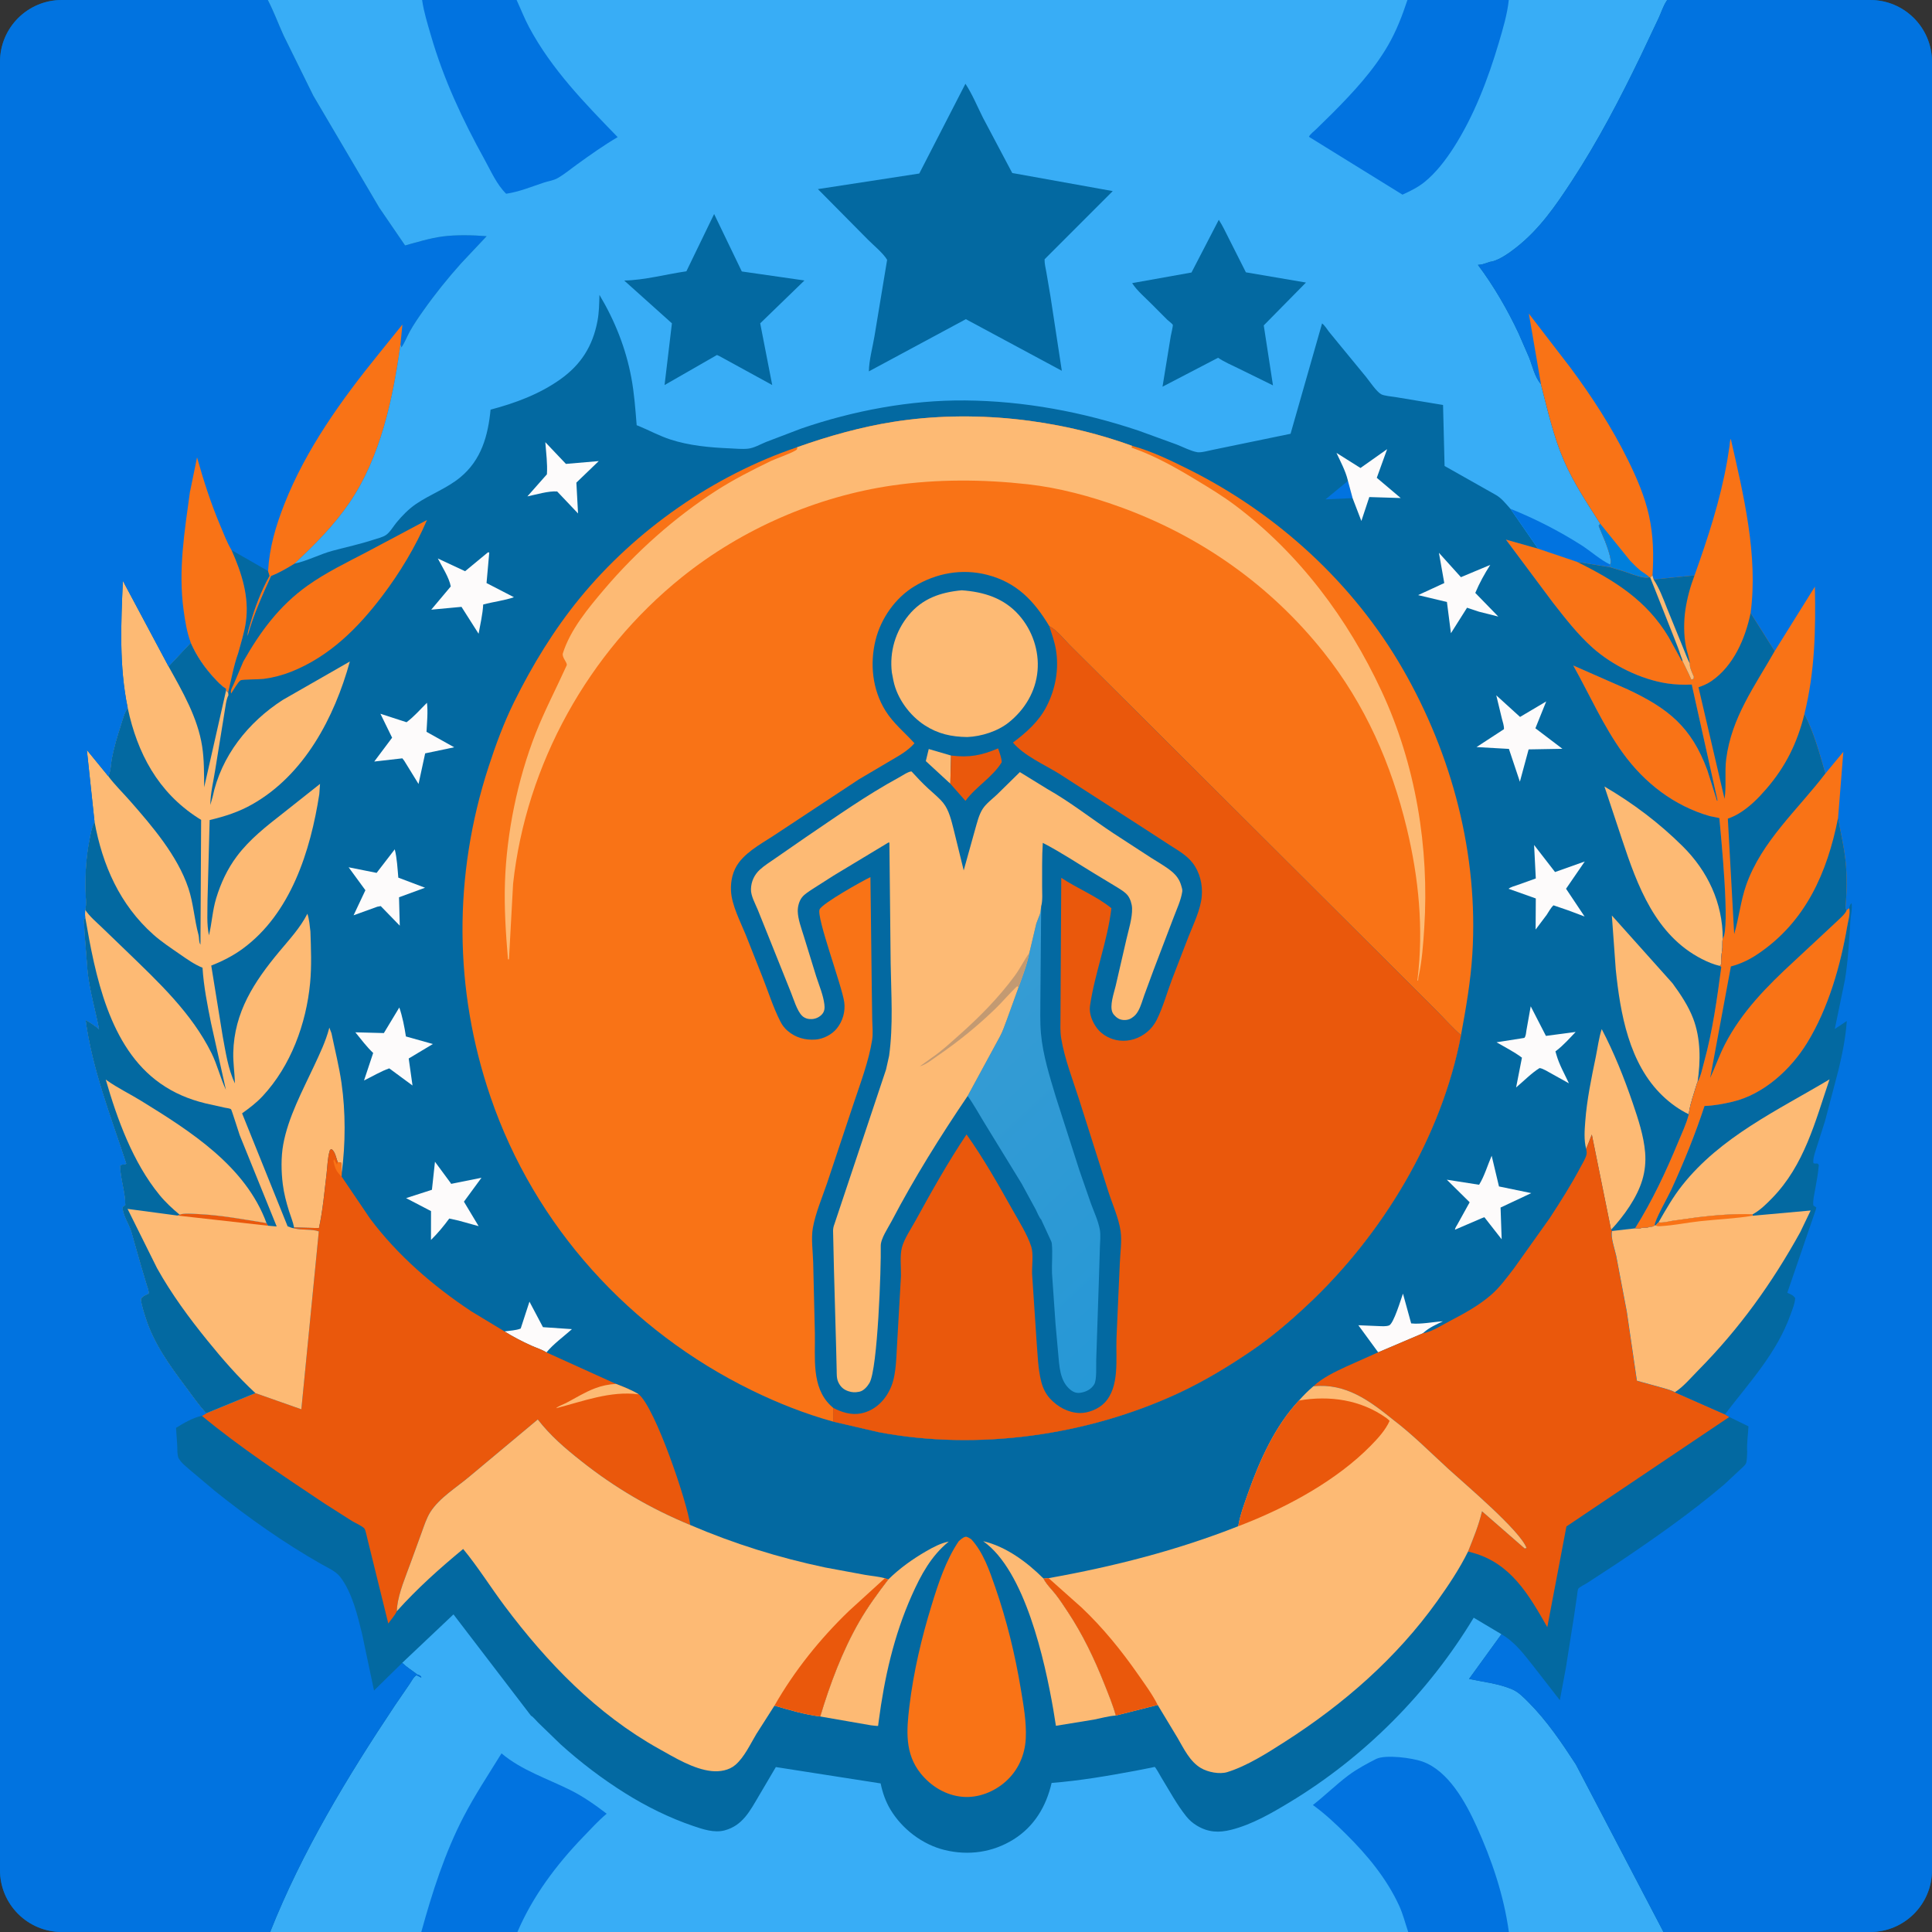 <svg width="250" height="250" viewBox="0 0 250 250" fill="none" xmlns="http://www.w3.org/2000/svg">
<rect x="0" y="0" width="250" height="250" fill="#333333" stroke="none"/>
<g clip-path="url(#clip0_1037_30012)">
<path d="M0 0.366L0.029 0.09C0.187 -0.062 10.041 -7.47377e-05 11.188 -7.47377e-05H34.655H54.62H66.848H182.121H195.234H215.738H250V214.515C250.002 218.19 250.227 249.348 249.878 250H215.255H195.247H182.223H66.956H54.514H34.959L0.067 249.995L0 249.634V0.366Z" fill="#0369A1"/>
<path d="M175.025 64.458L171.519 64.618L174.422 62.229L175.025 64.458Z" fill="#0173E0"/>
<path d="M65.286 172.286C65.928 172.182 66.8 172.161 67.378 171.912L68.512 168.434L70.258 171.734L74.01 171.991C72.941 172.947 71.61 173.905 70.711 175.002C70.173 174.644 69.327 174.385 68.725 174.11C67.551 173.574 66.377 172.975 65.286 172.286Z" fill="#FDFBFB"/>
<path d="M178.335 174.99L175.771 171.485L178.358 171.594C178.773 171.608 179.357 171.662 179.749 171.509C180.346 171.274 181.291 168.081 181.543 167.394L182.605 171.248C183.833 171.389 185.455 171.05 186.711 170.977C185.833 171.393 184.955 171.785 184.22 172.433L184.112 172.531L178.335 174.99Z" fill="#FDFBFB"/>
<path d="M174.422 62.229L174.391 62.094C174.098 60.904 173.452 59.715 172.939 58.604L176.045 60.558L179.495 58.121L178.156 61.827L181.251 64.445L177.187 64.32L176.16 67.415L175.025 64.458L174.422 62.229Z" fill="#FDFBFB"/>
<path d="M70.564 57.219L73.23 60.029L77.478 59.664L74.583 62.45L74.799 66.442L72.099 63.596C70.997 63.506 69.353 64.003 68.243 64.233L70.77 61.375C70.862 60.016 70.663 58.578 70.564 57.219Z" fill="#FDFBFB"/>
<path d="M186.195 71.53L189.043 74.686L192.838 73.096C192.099 74.251 191.431 75.456 190.902 76.722L193.878 79.782L191.381 79.154L189.835 78.639L187.75 81.938L187.232 77.897L183.503 77.007L186.889 75.447L186.195 71.53Z" fill="#FDFBFB"/>
<path d="M51.081 109.903C51.377 111.075 51.434 112.363 51.542 113.567L55 114.872L51.633 116.108L51.73 119.783L49.268 117.248L48.822 117.33L45.753 118.439L47.282 115.195L45.112 112.226L48.734 112.95L51.081 109.903Z" fill="#FDFBFB"/>
<path d="M198.074 130.215L200.042 134.045L203.888 133.534C203.1 134.362 202.325 135.236 201.418 135.937L201.272 136.048L201.396 136.475C201.759 137.761 202.454 138.968 203.016 140.18L199.99 138.496C199.734 138.37 199.506 138.245 199.219 138.207C198.137 138.878 197.171 139.897 196.184 140.715L196.939 136.861C195.927 136.099 194.747 135.508 193.652 134.872L197.244 134.306C197.461 134.102 197.475 133.575 197.529 133.272L198.074 130.215Z" fill="#FDFBFB"/>
<path d="M56.285 150.33L58.305 153.069L58.377 153.191L62.302 152.404L60.033 155.496L61.934 158.663L59.339 157.945L58.133 157.679C57.407 158.669 56.645 159.59 55.768 160.448L55.774 156.716L52.549 155.036L55.891 153.957L56.285 150.33Z" fill="#FDFBFB"/>
<path d="M198.511 109.341L201.223 112.842L205.067 111.476L202.646 115.004L205.042 118.594L202.914 117.797L201.023 117.148C200.664 117.464 200.402 117.997 200.13 118.394L198.708 120.283L198.732 116.26L195.208 115.006C195.521 114.759 195.992 114.653 196.37 114.519L198.732 113.672L198.511 109.341Z" fill="#FDFBFB"/>
<path d="M193.021 149.553L193.968 153.526L198.145 154.39L194.173 156.255L194.315 160.365L192.078 157.507L191.738 157.634L188.277 159.122C188.267 158.924 188.499 158.608 188.593 158.431L190.174 155.574L187.216 152.652L191.393 153.307C192.062 152.247 192.513 150.728 193.021 149.553Z" fill="#FDFBFB"/>
<path d="M193.617 89.974L196.694 92.771L200.079 90.766L198.68 94.24L202.176 96.894L197.803 96.972L196.672 101.153L195.253 96.908L191.062 96.671L194.61 94.356C194.64 93.911 194.445 93.409 194.341 92.975L193.617 89.974Z" fill="#FDFBFB"/>
<path d="M51.67 130.369C52.081 131.561 52.334 132.871 52.525 134.117L56.016 135.095L52.887 136.968L53.378 140.464L50.369 138.246C49.257 138.631 48.169 139.302 47.104 139.813L48.289 136.253C47.443 135.457 46.719 134.481 45.985 133.581L49.672 133.678L51.67 130.369Z" fill="#FDFBFB"/>
<path d="M55.248 90.939C55.393 92.148 55.252 93.479 55.19 94.698L58.772 96.698L55.016 97.486L54.158 101.446L52.306 98.441L52.063 98.128L48.428 98.543L50.739 95.458L49.226 92.36L52.604 93.457C53.557 92.761 54.404 91.771 55.248 90.939Z" fill="#FDFBFB"/>
<path d="M63.14 71.472L63.31 71.495L62.958 75.447L66.501 77.278C65.279 77.713 63.8 77.874 62.525 78.224C62.464 79.461 62.148 80.784 61.93 82.007L59.717 78.527L55.803 78.891L58.329 75.884C58.122 74.738 57.196 73.326 56.656 72.266L60.185 73.915L63.14 71.472Z" fill="#FDFBFB"/>
<path d="M205.251 148.662C204.942 147.542 205.045 146.258 205.132 145.104C205.344 142.28 205.928 139.504 206.498 136.735C206.739 135.568 206.891 134.292 207.262 133.165C208.848 136.191 210.173 139.498 211.272 142.727C211.974 144.791 212.696 146.944 212.879 149.129C212.98 150.339 212.857 151.549 212.507 152.709C211.805 155.029 210.114 157.369 208.473 159.133L205.982 146.813L205.251 148.662Z" fill="#FDBA74"/>
<path d="M114.939 204.387C116.416 202.938 118.086 201.743 119.876 200.711C120.745 200.21 121.776 199.661 122.767 199.482C120.491 201.327 119.169 203.79 117.989 206.434C115.663 211.649 114.442 217.098 113.701 222.737C113.695 222.784 113.626 223.334 113.624 223.335C113.586 223.361 112.782 223.261 112.688 223.251L106.138 222.113C107.4 217.924 108.991 213.654 111.176 209.856C112.285 207.927 113.587 206.15 114.939 204.387Z" fill="#FDBA74"/>
<path d="M127.223 199.431C130.178 200.113 132.923 202.158 135.03 204.263C135.39 204.998 136.082 205.652 136.59 206.299C137.17 207.037 137.685 207.835 138.202 208.617C140.116 211.515 141.613 214.644 142.891 217.867C143.427 219.22 144 220.588 144.386 221.992C143.475 222.042 142.461 222.339 141.555 222.515L136.635 223.317L136.294 221.2C135.193 214.868 132.631 203.237 127.223 199.431Z" fill="#FDBA74"/>
<path d="M42.614 132.97L42.89 133.685C43.334 135.831 43.879 137.97 44.191 140.141C44.728 143.884 44.716 147.997 44.22 151.744L44.135 150.452C43.988 150.452 43.838 150.408 43.694 150.379C43.52 149.872 43.365 148.999 42.908 148.698C42.684 148.807 42.719 148.732 42.657 148.934C42.388 149.822 42.373 150.901 42.262 151.831C41.988 154.149 41.771 156.636 41.272 158.913L38.053 158.838C37.928 158.138 37.617 157.409 37.404 156.728C37.042 155.578 36.743 154.433 36.592 153.235C36.388 151.617 36.356 149.726 36.646 148.115C37.286 144.564 39.154 141.125 40.669 137.874C41.375 136.357 42.148 134.747 42.574 133.127L42.614 132.97Z" fill="#FDBA74"/>
<path d="M222.553 124.99C221.746 124.806 220.958 124.473 220.222 124.096C214.21 121.021 211.875 114.615 209.889 108.618L207.615 101.774C211.319 103.943 214.689 106.482 217.739 109.509C220.977 112.723 222.914 116.819 222.925 121.442C222.822 121.968 222.921 122.479 222.839 122.987C222.741 123.601 222.702 124.136 222.727 124.778L222.553 124.99Z" fill="#FDBA74"/>
<path d="M218.528 144.187C217.26 143.569 216.147 142.767 215.13 141.791C210.793 137.632 209.664 131.148 209.078 125.45L208.573 118.463L216.419 127.232C217.45 128.636 218.472 130.163 219.096 131.798C220.078 134.373 220.067 137.308 219.663 140.003C219.581 140.176 219.54 140.322 219.488 140.504L219.056 141.907L218.995 142.09C218.933 142.317 218.887 142.528 218.812 142.754C218.755 142.924 218.723 143.075 218.69 143.249L218.594 143.708L218.528 144.187Z" fill="#FDBA74"/>
<path d="M31.487 85.59C33.678 81.739 36.136 78.386 39.794 75.782C42.165 74.094 44.83 72.806 47.403 71.461L55.252 67.287C53.767 70.758 51.756 74.089 49.478 77.099C46.322 81.269 42.636 84.949 37.689 86.918C36.532 87.379 35.337 87.684 34.103 87.85C33.64 87.912 31.341 87.914 31.143 88.026C30.805 88.216 30.159 89.374 29.91 89.738C29.767 89.322 30.101 88.875 30.269 88.469L31.487 85.59Z" fill="#F97316"/>
<path d="M124.052 199.442C124.309 199.215 124.569 198.954 124.907 198.865C125.149 198.802 125.458 199.053 125.674 199.169C127.239 200.873 128.034 203.225 128.783 205.38C130.274 209.669 131.346 214.072 132.091 218.548C132.441 220.65 132.834 222.798 132.734 224.936C132.634 227.097 131.748 229.096 130.122 230.54C128.628 231.866 126.584 232.676 124.573 232.509C122.411 232.329 120.487 231.158 119.141 229.492C117.065 226.923 117.303 223.902 117.672 220.818C118.208 216.342 119.235 211.99 120.558 207.685C121.428 204.854 122.387 201.914 124.052 199.442Z" fill="#F97316"/>
<path d="M205.251 148.662L205.982 146.813L208.473 159.133L208.605 159.291C208.376 160.059 208.962 161.648 209.137 162.499L210.512 169.746L211.815 178.664L215.301 179.626C215.733 179.765 216.35 179.915 216.731 180.152L223.211 183.013L223.766 183.356L202.695 197.522L200.219 210.551C197.829 206.355 195.49 202.277 190.552 200.924L189.963 200.771C190.646 199.067 191.358 197.35 191.771 195.558L197.293 200.373L197.53 200.313C196.756 198.105 189.538 192.014 187.458 190.111C185.136 187.987 182.827 185.659 180.325 183.754C177.202 181.233 174.146 178.956 169.955 179.383C171.155 178.26 172.7 177.538 174.174 176.847L178.335 174.99L184.112 172.531L184.358 172.484C185.452 172.222 186.644 171.44 187.651 170.917C189.474 169.971 191.383 168.915 192.942 167.564C194.081 166.578 194.996 165.307 195.912 164.118L200.511 157.655C201.905 155.516 203.305 153.326 204.496 151.068C204.746 150.593 205.206 149.875 205.3 149.353C205.341 149.128 205.297 148.882 205.251 148.662Z" fill="#EA580C"/>
<path d="M38.053 158.838L41.272 158.913C41.771 156.636 41.988 154.149 42.262 151.831C42.373 150.901 42.388 149.822 42.657 148.934C42.719 148.732 42.684 148.807 42.908 148.698C43.365 148.999 43.52 149.872 43.694 150.379C43.838 150.408 43.988 150.452 44.135 150.452L44.22 151.744L44.2 152.24L47.886 157.684C51.44 162.433 56.047 166.41 60.974 169.678L65.286 172.286C66.377 172.975 67.551 173.574 68.725 174.11C69.327 174.385 70.173 174.644 70.711 175.002L79.702 179.075C80.714 179.466 81.716 179.857 82.647 180.42C84.779 182.134 88.926 194.383 89.319 197.336C84.169 195.203 79.579 192.524 75.201 189.054C73.1 187.39 71.236 185.8 69.588 183.678L60.752 191.06C59.096 192.462 56.841 193.83 55.684 195.667C55.191 196.45 54.89 197.408 54.572 198.277L53.144 202.204C52.504 203.98 51.593 206.078 51.382 207.948L51.347 208.491C51.12 209.003 50.574 209.612 50.245 210.082L47.568 199.224C47.49 198.953 47.308 197.955 47.146 197.776C46.855 197.455 45.951 197.061 45.55 196.818L41.913 194.502C36.567 190.926 31.081 187.311 26.125 183.21L26.692 182.881L33.05 180.269L38.994 182.36L41.253 159.345C40.362 159.016 39.117 159.205 38.14 158.969L38.04 158.944L38.053 158.838Z" fill="#EA580C"/>
<path d="M44.2 152.24C43.498 151.6 43.326 151.122 43.135 150.207L43.274 150.019C43.37 150.259 43.471 150.474 43.604 150.696L43.694 150.379C43.838 150.408 43.988 150.452 44.135 150.452L44.22 151.744L44.2 152.24Z" fill="#F97316"/>
<path d="M79.702 179.075C80.714 179.466 81.716 179.857 82.647 180.42C78.939 179.955 75.48 181.321 71.958 182.223C72.211 181.96 72.916 181.723 73.26 181.542C74.493 180.896 75.682 180.143 76.987 179.65C77.913 179.3 78.712 179.143 79.702 179.075Z" fill="#FDBA74"/>
<path d="M51.347 208.491L51.382 207.948C51.593 206.078 52.504 203.98 53.144 202.204L54.572 198.277C54.89 197.408 55.191 196.45 55.684 195.667C56.841 193.83 59.096 192.462 60.752 191.06L69.588 183.678C71.236 185.8 73.1 187.39 75.201 189.054C79.579 192.524 84.169 195.203 89.319 197.336C94.986 199.762 100.737 201.557 106.771 202.83L111.944 203.788C112.78 203.931 113.684 203.999 114.497 204.223L114.939 204.387C113.587 206.15 112.285 207.927 111.176 209.856C108.991 213.654 107.4 217.924 106.138 222.113C104.193 221.882 102.094 221.264 100.214 220.711L97.872 224.383C97.087 225.687 96.322 227.377 95.154 228.38C94.329 229.089 93.142 229.284 92.088 229.176C89.744 228.935 87.308 227.433 85.271 226.298C77.22 221.811 70.776 215.126 65.292 207.803C63.477 205.38 61.859 202.768 59.933 200.437C56.855 202.984 54.023 205.515 51.347 208.491Z" fill="#FDBA74"/>
<path d="M114.497 204.223L114.939 204.387C113.587 206.15 112.285 207.927 111.176 209.856C108.991 213.654 107.4 217.924 106.138 222.113C104.193 221.882 102.094 221.264 100.214 220.711C102.783 216.207 106.121 212.048 109.856 208.455L114.497 204.223Z" fill="#EA580C"/>
<path d="M169.955 179.383C174.146 178.956 177.202 181.233 180.325 183.754C182.827 185.659 185.136 187.987 187.458 190.111C189.538 192.014 196.756 198.105 197.53 200.313L197.293 200.373L191.771 195.558C191.358 197.35 190.646 199.067 189.963 200.771C188.861 203.013 187.414 205.171 185.962 207.202C180.695 214.57 173.852 220.528 166.253 225.39C163.983 226.843 161.406 228.497 158.823 229.306C157.813 229.623 156.302 229.314 155.414 228.796C153.952 227.944 153.182 226.258 152.353 224.844L149.806 220.624L144.386 221.992C144 220.588 143.427 219.22 142.891 217.867C141.613 214.644 140.116 211.515 138.202 208.617C137.685 207.835 137.17 207.037 136.59 206.299C136.082 205.652 135.39 204.998 135.03 204.263L135.691 204.213C144.095 202.709 152.272 200.634 160.223 197.493C160.487 195.99 161.013 194.592 161.52 193.157C163.001 188.965 165.007 184.499 168.084 181.229C168.675 180.557 169.272 179.962 169.955 179.383Z" fill="#FDBA74"/>
<path d="M135.03 204.263L135.691 204.213L139.974 208.029C142.706 210.615 145.086 213.549 147.236 216.631C148.122 217.902 149.113 219.236 149.806 220.624L144.386 221.992C144 220.588 143.427 219.22 142.891 217.867C141.613 214.644 140.116 211.515 138.202 208.617C137.685 207.835 137.17 207.037 136.59 206.299C136.082 205.652 135.39 204.998 135.03 204.263Z" fill="#EA580C"/>
<path d="M168.084 181.229C172.024 180.542 176.103 181.122 179.416 183.505C179.567 183.613 179.684 183.727 179.815 183.858C179.297 185.048 178.26 186.171 177.357 187.089C172.999 191.52 166.757 194.926 161.008 197.192L160.223 197.493C160.487 195.99 161.013 194.592 161.52 193.157C163.001 188.965 165.007 184.499 168.084 181.229Z" fill="#EA580C"/>
<path d="M16.522 91.594C15.4 86.147 15.657 80.672 15.899 75.159L21.811 86.236L24.686 83.163C25.425 84.846 26.398 86.273 27.633 87.634C28.11 88.16 28.654 88.757 29.27 89.116L29.253 89.349L29.519 89.585L29.559 89.958C29.246 90.557 29.183 91.485 29.053 92.163L27.868 99.5C27.639 101.018 27.221 102.628 27.216 104.163L27.508 103.133C28.61 97.841 32.113 93.453 36.586 90.573L45.271 85.598C43.273 92.837 39.384 100.261 32.646 104.075C30.863 105.085 29.114 105.637 27.127 106.115L26.854 116.441C26.857 117.917 26.727 119.59 27.04 121.033C27.423 119.441 27.488 117.843 27.968 116.254C28.561 114.293 29.418 112.445 30.651 110.801C32.308 108.592 34.465 106.916 36.621 105.23L41.412 101.436L41.318 102.755C40.181 110.1 37.628 118.228 31.375 122.788C30.129 123.695 28.766 124.384 27.335 124.945L28.811 134.058C29.183 136.035 29.511 138.372 30.403 140.189C30.363 138.865 30.155 137.543 30.185 136.222C30.303 130.975 32.884 127.05 36.121 123.156C37.429 121.581 38.846 120.075 39.777 118.238C40.02 118.958 40.07 119.776 40.168 120.528C40.243 122.758 40.338 124.982 40.127 127.209C39.627 132.472 37.629 137.928 33.983 141.84C33.179 142.702 32.278 143.382 31.325 144.067L37.217 158.684C37.492 158.789 37.747 158.902 38.04 158.944L38.14 158.969C39.117 159.205 40.362 159.016 41.253 159.345L38.994 182.36L33.05 180.269L26.692 182.881C25.731 181.861 24.893 180.627 24.052 179.502C21.917 176.646 19.892 173.882 18.813 170.444C18.572 169.675 18.302 168.897 18.223 168.091C18.431 167.745 18.713 167.64 19.061 167.468L19.217 167.393C19.285 167.05 19.085 166.62 18.983 166.283L18.25 163.83L16.961 159.302C16.644 158.343 15.843 157.162 15.854 156.189L16.214 155.945C16.203 154.274 15.586 152.582 15.53 150.879C15.78 150.558 15.988 150.812 16.335 150.574C14.34 144.498 11.928 138.362 11.074 131.995C11.72 132.331 12.255 132.705 12.813 133.169C12.333 130.719 11.629 128.329 11.337 125.84L10.929 120.666C10.892 120.235 10.923 119.785 10.835 119.361C10.781 119.102 10.922 118.908 11.024 118.667C10.984 118.357 11.009 118.043 11.021 117.731C11.235 117.004 11.055 115.836 11.046 115.061C11.023 112.915 11.154 110.82 11.565 108.711C11.72 107.914 11.857 107.051 12.23 106.326L11.241 97.048L14.019 100.448C14.328 99.834 14.336 98.85 14.468 98.162C14.748 96.697 15.167 95.29 15.625 93.872C15.872 93.105 16.068 92.265 16.522 91.594Z" fill="#FDBA74"/>
<path d="M23.235 157.17C23.929 156.956 24.7 157.057 25.418 157.086C28.475 157.21 31.475 157.778 34.486 158.266L34.68 158.608L22.97 157.293L23.235 157.17Z" fill="#EA580C"/>
<path d="M24.686 83.163C25.425 84.846 26.398 86.273 27.633 87.634C28.11 88.16 28.654 88.757 29.27 89.116L29.253 89.349L26.419 101.871C26.402 100.115 26.427 98.32 26.158 96.581C25.583 92.861 23.616 89.479 21.811 86.236L24.686 83.163Z" fill="#0369A1"/>
<path d="M16.522 91.594C17.768 97.467 20.44 102.493 25.611 105.832L26.027 106.086L25.94 122.24C25.704 121.872 25.793 121.364 25.678 120.938C25.145 118.962 25.032 116.893 24.377 114.928C22.978 110.739 19.686 106.893 16.794 103.601C15.878 102.559 14.846 101.559 14.019 100.448C14.328 99.834 14.336 98.85 14.468 98.162C14.748 96.697 15.167 95.29 15.625 93.872C15.872 93.105 16.068 92.265 16.522 91.594Z" fill="#0369A1"/>
<path d="M11.021 117.731C11.235 117.004 11.055 115.836 11.046 115.061C11.023 112.915 11.154 110.82 11.565 108.711C11.72 107.914 11.857 107.051 12.23 106.326C13.254 111.954 15.498 117.055 19.836 120.927C20.877 121.855 22.078 122.645 23.223 123.44C24.163 124.091 25.141 124.794 26.206 125.225C26.355 127.618 26.835 130.036 27.308 132.385L29.232 141.02C28.511 139.491 28.133 137.82 27.38 136.295C24.811 131.093 20.506 127.076 16.393 123.099L13.168 119.99C12.427 119.285 11.596 118.582 11.021 117.731Z" fill="#0369A1"/>
<path d="M11.024 118.667C12.313 126.137 14.1 135.526 20.744 140.194C22.538 141.455 24.442 142.248 26.562 142.769L29.099 143.335C29.286 143.373 29.748 143.417 29.898 143.541C29.977 143.607 30.877 146.496 31.012 146.876L35.803 158.704L34.68 158.608L34.486 158.266C31.475 157.778 28.475 157.21 25.418 157.086C24.7 157.057 23.929 156.956 23.235 157.17L22.97 157.293L16.507 156.43L20.317 164.094C22.165 167.41 24.476 170.554 26.866 173.497C28.788 175.866 30.807 178.196 33.05 180.269L26.692 182.881C25.731 181.861 24.893 180.627 24.052 179.502C21.917 176.646 19.892 173.882 18.813 170.444C18.572 169.675 18.302 168.897 18.223 168.091C18.431 167.745 18.713 167.64 19.061 167.468L19.217 167.393C19.285 167.05 19.085 166.62 18.983 166.283L18.25 163.83L16.961 159.302C16.644 158.343 15.843 157.162 15.854 156.189L16.214 155.945C16.203 154.274 15.586 152.582 15.53 150.879C15.78 150.558 15.988 150.812 16.335 150.574C14.34 144.498 11.928 138.362 11.074 131.995C11.72 132.331 12.255 132.705 12.813 133.169C12.333 130.719 11.629 128.329 11.337 125.84L10.929 120.666C10.892 120.235 10.923 119.785 10.835 119.361C10.781 119.102 10.922 118.908 11.024 118.667Z" fill="#0369A1"/>
<path d="M23.235 157.17C22.294 156.387 21.407 155.568 20.631 154.616C17.195 150.406 15.18 144.865 13.683 139.696L13.85 139.815C15.251 140.806 16.812 141.552 18.271 142.452C24.664 146.393 31.779 150.9 34.486 158.266C31.475 157.778 28.475 157.21 25.418 157.086C24.7 157.057 23.929 156.956 23.235 157.17Z" fill="#FDBA74"/>
<path d="M52.05 215.17L58.68 208.901L68.718 222.024C68.913 222.073 69.438 222.708 69.603 222.872L72.54 225.713C75.138 228.062 77.929 230.181 80.897 232.04C83.634 233.754 86.635 235.24 89.696 236.28C90.951 236.706 92.419 237.205 93.753 236.853C96.112 236.231 97.063 234.298 98.207 232.37L100.394 228.657L113.954 230.773C114.2 231.968 114.598 233.118 115.23 234.167C116.754 236.695 119.385 238.702 122.261 239.396C125.33 240.136 128.44 239.708 131.146 238.024C133.83 236.354 135.386 233.733 136.077 230.711C139.724 230.426 143.316 229.807 146.91 229.139L148.958 228.738C149.003 228.728 149.403 228.632 149.416 228.638C149.546 228.692 150.136 229.779 150.237 229.944C151.275 231.632 152.265 233.494 153.503 235.037C153.897 235.526 154.346 235.919 154.885 236.241C156.348 237.113 157.708 237.181 159.327 236.771C162.018 236.089 164.54 234.626 166.898 233.201C176.594 227.343 184.843 219.021 190.696 209.331L194.284 211.467L190.094 217.254C191.923 217.644 193.985 217.861 195.703 218.613C196.52 218.97 197.179 219.668 197.799 220.288C200.157 222.648 202.099 225.529 203.916 228.321L215.255 250H195.247H182.223H66.956H54.514H34.959C39.065 239.635 44.935 229.937 51.1 220.686L52.987 217.933C53.255 217.549 53.495 217.012 53.894 216.773L54.516 217.088L54.482 216.921L54.159 216.703L53.955 216.675L53.861 216.571C53.223 216.081 52.642 215.752 52.05 215.17Z" fill="#38ADF6"/>
<path d="M54.514 250C55.917 244.917 57.554 239.766 59.995 235.071C61.458 232.255 63.229 229.586 64.896 226.886C67.469 229.065 70.809 230.143 73.79 231.629C75.487 232.475 77.003 233.546 78.504 234.693C77.409 235.615 76.462 236.66 75.471 237.688C72.013 241.272 68.915 245.395 66.956 250H54.514Z" fill="#0173E0"/>
<path d="M178.102 227.592C179.37 227.015 182.74 227.48 184.039 227.935C187.43 229.124 189.675 233.258 191.066 236.324C193.042 240.679 194.593 245.249 195.247 250H182.223C181.832 248.862 181.557 247.7 181.052 246.601C179.441 243.092 176.928 240.053 174.2 237.354C172.903 236.07 171.534 234.772 170.056 233.693L169.886 233.57C171.445 232.356 172.873 230.944 174.442 229.761C175.559 228.919 176.86 228.226 178.102 227.592Z" fill="#0173E0"/>
<path d="M0 0.366L0.029 0.09C0.187 -0.062 10.041 -7.47377e-05 11.188 -7.47377e-05H34.655C35.428 1.488 36.01 3.077 36.704 4.604L40.541 12.381L49.078 26.876L52.418 31.76C54.021 31.324 55.632 30.816 57.281 30.598C59.051 30.365 61.192 30.421 62.973 30.563L59.683 34.057C57.938 36 56.265 38.084 54.76 40.22C54.138 41.102 53.501 42.022 52.985 42.969C52.633 43.615 52.366 44.35 51.941 44.949L51.868 44.711L51.82 44.586C50.864 51.564 49.255 59.142 45.228 65.051C43.23 67.983 40.707 70.529 38.112 72.932C37.121 73.534 36.165 74.103 35.081 74.526C33.93 77.048 32.768 79.622 32.04 82.303C32.031 81.728 32.221 81.322 32.369 80.78C32.906 78.805 33.824 76.393 34.831 74.613L34.882 74.524L34.687 73.887L29.956 71.181C31.277 74.153 32.283 77.24 31.807 80.532C31.613 81.872 31.167 83.206 30.82 84.514C30.23 86.144 29.937 87.902 29.519 89.585L29.253 89.349L29.27 89.116C28.654 88.757 28.11 88.16 27.633 87.634C26.398 86.273 25.425 84.846 24.686 83.163L21.811 86.236L15.899 75.159C15.657 80.672 15.4 86.147 16.522 91.594C16.068 92.265 15.872 93.105 15.625 93.872C15.167 95.29 14.748 96.697 14.468 98.162C14.336 98.85 14.328 99.834 14.019 100.448L11.241 97.048L12.23 106.326C11.857 107.051 11.72 107.914 11.565 108.711C11.154 110.82 11.023 112.915 11.046 115.061C11.055 115.836 11.235 117.004 11.021 117.731C11.009 118.043 10.984 118.357 11.024 118.667C10.922 118.908 10.781 119.102 10.835 119.361C10.923 119.785 10.892 120.235 10.929 120.666L11.337 125.84C11.629 128.329 12.333 130.719 12.813 133.169C12.255 132.705 11.72 132.331 11.074 131.995C11.928 138.362 14.34 144.498 16.335 150.574C15.988 150.812 15.78 150.558 15.53 150.879C15.586 152.582 16.203 154.274 16.214 155.945L15.854 156.189C15.843 157.162 16.644 158.343 16.961 159.302L18.25 163.83L18.983 166.283C19.085 166.62 19.285 167.05 19.217 167.393L19.061 167.468C18.713 167.64 18.431 167.745 18.223 168.091C18.302 168.897 18.572 169.675 18.813 170.444C19.892 173.882 21.917 176.646 24.052 179.502C24.893 180.627 25.731 181.861 26.692 182.881L26.125 183.21C25.008 183.42 23.742 184.165 22.777 184.762L22.935 187.047C22.957 187.576 22.914 188.16 23.092 188.661C23.465 189.305 23.941 189.641 24.48 190.126L27.795 192.921C32.096 196.369 36.787 199.679 41.583 202.398C42.41 202.868 43.453 203.3 44.041 204.075C45.56 206.074 46.261 208.995 46.846 211.395L48.398 218.755L52.05 215.17C52.642 215.752 53.223 216.081 53.861 216.571L53.955 216.675L54.159 216.703L54.482 216.921L54.516 217.088L53.894 216.773C53.495 217.012 53.255 217.549 52.987 217.933L51.1 220.686C44.935 229.937 39.065 239.635 34.959 250L0.067 249.995L0 249.634V0.366Z" fill="#0173E0"/>
<path d="M24.585 63.591L24.616 63.491L25.497 59.183C26.341 62.2 27.292 65.151 28.514 68.039C28.956 69.083 29.374 70.206 29.956 71.181C31.277 74.153 32.283 77.24 31.807 80.532C31.613 81.872 31.167 83.206 30.82 84.514C30.23 86.144 29.937 87.902 29.519 89.585L29.253 89.349L29.27 89.116C28.654 88.757 28.11 88.16 27.633 87.634C26.398 86.273 25.425 84.846 24.686 83.163C24.181 81.832 23.956 80.382 23.761 78.979C23.038 73.783 23.889 68.721 24.585 63.591Z" fill="#F97316"/>
<path d="M34.687 73.887C34.876 70.802 35.663 68.127 36.788 65.254C39.571 58.151 44.198 51.733 48.971 45.839L52.072 41.997L51.82 44.586C50.864 51.564 49.255 59.142 45.228 65.051C43.23 67.983 40.707 70.529 38.112 72.932C37.121 73.534 36.165 74.103 35.081 74.526C33.93 77.048 32.768 79.622 32.04 82.303C32.031 81.728 32.221 81.322 32.369 80.78C32.906 78.805 33.824 76.393 34.831 74.613L34.882 74.524L34.687 73.887Z" fill="#F97316"/>
<path d="M34.655 -7.47377e-05H54.62H66.848H182.121H195.234H215.738L215.634 0.156C215.219 0.797 214.961 1.617 214.64 2.313L212.327 7.2C209.633 12.774 206.784 18.255 203.385 23.437C201.29 26.632 199.217 29.665 196.169 32.05C195.326 32.711 194.176 33.532 193.139 33.825L192.749 33.896L192.291 34.058L192.078 34.12L191.895 34.18C191.683 34.241 191.462 34.258 191.243 34.275C193.264 36.961 195.077 40.087 196.499 43.124L197.866 46.265C198.32 47.424 198.58 48.755 199.395 49.718C200.265 53.062 201.009 56.455 202.39 59.639C203.648 62.536 205.379 65.106 207.063 67.759L206.873 68.056L207.356 69.221C207.655 69.848 208.589 72.243 208.427 72.875L208.351 73.057L208.308 73.39L204.073 72.707L199.027 71.004L195.442 65.836C194.825 65.156 194.295 64.434 193.477 63.995L186.927 60.296L186.73 52.404L180.583 51.384C180.11 51.302 179.113 51.233 178.718 51.011C178.108 50.668 177.245 49.369 176.787 48.798L173.601 44.92L171.97 42.93C171.698 42.581 171.428 42.109 171.075 41.852L166.998 56.13L157.062 58.181C156.52 58.279 155.441 58.603 154.927 58.515C154.082 58.368 153.071 57.834 152.262 57.52L147.297 55.713C140.071 53.301 132.561 51.89 124.93 51.816C117.809 51.746 110.419 53.142 103.698 55.449L99.128 57.191C98.417 57.478 97.573 57.974 96.808 58.057C96.02 58.144 95.155 58.048 94.36 58.014C91.834 57.908 89.148 57.658 86.731 56.864C85.298 56.394 84.007 55.687 82.627 55.115L82.385 55.025C82.221 52.977 82.074 50.918 81.698 48.896C80.984 45.064 79.562 41.495 77.567 38.155C77.538 39.307 77.525 40.43 77.308 41.565C76.693 44.786 75.188 47.177 72.51 49.082C69.803 51.007 66.666 52.167 63.48 53.009C63.15 56.394 62.285 59.512 59.57 61.759C57.842 63.189 55.702 63.951 53.856 65.2C52.901 65.846 52.037 66.728 51.307 67.615C50.909 68.099 50.459 68.88 49.952 69.226C49.52 69.521 48.868 69.665 48.368 69.829C46.623 70.405 44.822 70.792 43.048 71.265C41.39 71.707 39.753 72.595 38.112 72.932C40.707 70.529 43.23 67.983 45.228 65.051C49.255 59.142 50.864 51.564 51.82 44.586L51.868 44.711L51.941 44.949C52.366 44.35 52.633 43.615 52.985 42.969C53.501 42.022 54.138 41.102 54.76 40.22C56.265 38.084 57.938 36 59.683 34.057L62.973 30.563C61.192 30.421 59.051 30.365 57.281 30.598C55.632 30.816 54.021 31.324 52.418 31.76L49.078 26.876L40.541 12.381L36.704 4.604C36.01 3.077 35.428 1.488 34.655 -7.47377e-05Z" fill="#38ADF6"/>
<path d="M195.442 65.836C198.634 67.117 201.708 68.688 204.61 70.533C205.843 71.317 207.054 72.429 208.351 73.057L208.308 73.39L204.073 72.707L199.027 71.004L195.442 65.836Z" fill="#0173E0"/>
<path d="M157.711 28.445C158.214 29.2 158.591 30.055 159.01 30.86L161.219 35.239L168.991 36.562L163.529 42.107L164.723 49.868L160.244 47.669C159.363 47.236 158.433 46.844 157.62 46.294L150.429 50.038L151.492 43.518C151.523 43.348 151.807 42.127 151.762 42.039C151.678 41.873 151.198 41.523 151.047 41.379L149.044 39.37C148.244 38.557 147.105 37.602 146.5 36.636L154.179 35.263L157.711 28.445Z" fill="#0369A1"/>
<path d="M92.408 27.694L95.99 35.127L104.094 36.293L98.37 41.839L99.924 49.822L93.069 46.068L92.773 45.936L85.994 49.825L86.946 41.839L80.772 36.301C83.416 36.251 86.186 35.485 88.817 35.107L92.408 27.694Z" fill="#0369A1"/>
<path d="M54.62 -7.47377e-05H66.848C67.397 1.181 67.858 2.389 68.475 3.54C71.399 8.993 75.661 13.346 79.925 17.745C78.107 18.809 76.436 20.006 74.728 21.232C73.893 21.83 73.062 22.533 72.172 23.043C71.618 23.361 70.982 23.429 70.381 23.627C68.74 24.165 67.218 24.816 65.495 25.07C64.274 23.873 63.53 22.147 62.709 20.66C59.828 15.444 57.404 10.27 55.742 4.527C55.312 3.043 54.84 1.531 54.62 -7.47377e-05Z" fill="#0173E0"/>
<path d="M182.121 -7.47377e-05H195.234C195.046 1.846 194.459 3.799 193.931 5.578C192.562 10.198 190.732 14.999 188.121 19.071C187.071 20.709 185.822 22.355 184.299 23.581C183.454 24.261 182.46 24.738 181.48 25.188L169.37 17.699C169.549 17.343 170.02 16.998 170.31 16.718L172.405 14.663C175.063 11.991 177.733 9.13 179.626 5.846C180.71 3.966 181.441 2.049 182.121 -7.47377e-05Z" fill="#0173E0"/>
<path d="M124.927 10.838C125.807 12.171 126.474 13.798 127.193 15.229L130.984 22.388L143.988 24.727L135.167 33.553C135.151 34.12 135.312 34.719 135.408 35.278L135.937 38.393L137.399 47.979L124.981 41.302L112.431 48.055C112.452 46.623 112.918 44.934 113.156 43.51L114.794 33.62C114.238 32.704 113.067 31.777 112.305 31.006L105.837 24.47L118.953 22.454L124.927 10.838Z" fill="#0369A1"/>
<path d="M215.738 -7.47377e-05H250V214.515C250.002 218.19 250.227 249.348 249.878 250H215.255L203.916 228.321C202.099 225.529 200.157 222.648 197.799 220.288C197.179 219.668 196.52 218.97 195.703 218.613C193.985 217.861 191.923 217.644 190.094 217.254L194.284 211.467C196.041 212.482 197.194 214.059 198.433 215.617L201.843 220.004L202.624 215.821L203.663 209.241L204.077 206.421C204.11 206.217 204.134 205.727 204.23 205.577C204.355 205.381 205.153 204.983 205.379 204.838L209.225 202.324C213.999 199.12 218.705 195.832 223.094 192.111L225.133 190.209C225.353 189.99 225.765 189.666 225.907 189.404C226.085 189.075 226.053 188.262 226.085 187.871C226.017 186.82 226.196 185.63 226.252 184.568L223.766 183.356L223.211 183.013L216.731 180.152C216.35 179.915 215.733 179.765 215.301 179.626L211.815 178.664L210.512 169.746L209.137 162.499C208.962 161.648 208.376 160.059 208.605 159.291L211.573 158.95C213.798 155.398 215.554 151.66 217.155 147.793C217.639 146.622 218.222 145.417 218.528 144.187L218.594 143.708L218.69 143.249C218.723 143.075 218.755 142.924 218.812 142.754C218.887 142.528 218.933 142.317 218.995 142.09L219.056 141.907L219.488 140.504C219.54 140.322 219.581 140.176 219.663 140.003C220.097 139.242 220.269 138.306 220.5 137.464C221.612 133.415 222.183 129.276 222.736 125.122L222.553 124.99L222.727 124.778C222.702 124.136 222.741 123.601 222.839 122.987C222.921 122.479 222.822 121.968 222.925 121.442C223.918 120.214 222.673 108.112 222.486 105.857L221.242 105.603C216.621 104.273 212.802 101.318 210.002 97.449C207.458 93.934 205.694 89.89 203.578 86.113L210.635 89.212C215.897 91.687 218.874 94.079 220.931 99.671L222.183 103.638L222.249 103.577L218.946 88.734L218.917 88.58C217.84 88.624 216.827 88.598 215.761 88.439C212.352 87.929 208.636 86.1 206.078 83.814C204.146 82.087 202.542 80.014 200.952 77.981L194.868 69.826L199.027 71.004L204.073 72.707L208.308 73.39L208.351 73.057L208.427 72.875C208.589 72.243 207.655 69.848 207.356 69.221L206.873 68.056L207.063 67.759C205.379 65.106 203.648 62.536 202.39 59.639C201.009 56.455 200.265 53.062 199.395 49.718C198.58 48.755 198.32 47.424 197.866 46.265L196.499 43.124C195.077 40.087 193.264 36.961 191.243 34.275C191.462 34.258 191.683 34.241 191.895 34.18L192.078 34.12L192.291 34.058L192.749 33.896L193.139 33.825C194.176 33.532 195.326 32.711 196.169 32.05C199.217 29.665 201.29 26.632 203.385 23.437C206.784 18.255 209.633 12.774 212.327 7.2L214.64 2.313C214.961 1.617 215.219 0.797 215.634 0.156L215.738 -7.47377e-05Z" fill="#0173E0"/>
<path d="M199.395 49.718L199.379 49.582L197.832 40.583L203.142 47.485C205.969 51.278 208.606 55.349 210.693 59.601C211.804 61.864 212.833 64.242 213.376 66.711C213.951 69.333 213.998 71.799 213.831 74.463L213.544 74.723L213.423 74.701C212.686 74.947 210.968 74.213 210.2 73.961L208.308 73.39L208.351 73.057L208.427 72.875C208.589 72.243 207.655 69.848 207.356 69.221L206.873 68.056L207.063 67.759C205.379 65.106 203.648 62.536 202.39 59.639C201.009 56.455 200.265 53.062 199.395 49.718Z" fill="#F97316"/>
<path d="M208.351 73.057L208.427 72.875C208.589 72.243 207.655 69.848 207.356 69.221L206.873 68.056L207.063 67.759L210.922 72.535C211.344 72.961 211.765 73.413 212.229 73.793C212.592 74.09 213.131 74.349 213.423 74.701C212.686 74.947 210.968 74.213 210.2 73.961L208.308 73.39L208.351 73.057Z" fill="url(#paint0_linear_1037_30012)"/>
<path d="M239.285 117.516C239.362 117.187 239.359 117.096 239.595 116.862C239.715 117.513 239.482 118.458 239.441 119.135C239.288 121.674 239.143 124.25 238.741 126.762L237.42 133.155L238.971 132.118C238.829 134.265 238.405 136.338 237.904 138.428L236.16 145.05L234.992 148.715C234.825 149.271 234.581 149.919 234.652 150.501C235.043 150.695 235.128 150.367 235.354 150.757C235.262 151.857 235.06 152.901 234.869 153.986C234.755 154.633 234.567 155.335 234.646 155.992L235.027 156.239L234.969 156.513L231.274 167.288L231.421 167.351C231.808 167.52 232.048 167.62 232.293 167.969C232.262 168.681 231.942 169.406 231.705 170.073C229.917 175.109 226.382 178.847 223.211 183.013L216.731 180.152C216.35 179.915 215.733 179.765 215.301 179.626L211.815 178.664L210.512 169.746L209.137 162.499C208.962 161.648 208.376 160.059 208.605 159.291L211.573 158.95L212.219 158.986C212.581 158.759 212.963 158.968 213.328 158.806C213.502 158.729 213.392 158.746 213.637 158.744C213.873 158.741 213.915 158.684 214.118 158.568C214.027 158.053 215.881 154.779 216.258 153.958C217.875 150.43 219.354 146.804 220.562 143.113C221.772 143.077 223.01 142.843 224.187 142.565C228.213 141.617 231.743 138.377 233.856 134.921C236.58 130.467 238.158 124.975 239.032 119.853C239.151 119.156 239.45 118.207 239.285 117.516Z" fill="#0369A1"/>
<path d="M214.614 158.175C215.552 156.529 216.5 154.869 217.679 153.38C222.666 147.084 230.015 143.682 236.739 139.669C234.883 145.154 233.478 150.777 229.292 155.058C228.533 155.834 227.761 156.601 226.802 157.129C224.461 157.043 222.063 157.234 219.738 157.508L216.47 157.962C215.876 158.057 215.211 158.257 214.614 158.175Z" fill="#FDBA74"/>
<path d="M226.783 157.317L234.297 156.639L232.956 159.431C229.297 166.052 225.087 171.915 219.76 177.308C218.858 178.221 217.808 179.473 216.731 180.152C216.35 179.915 215.733 179.765 215.301 179.626L211.815 178.664L210.512 169.746L209.137 162.499C208.962 161.648 208.376 160.059 208.605 159.291L211.573 158.95L212.219 158.986C212.581 158.759 212.963 158.968 213.328 158.806C213.502 158.729 213.392 158.746 213.637 158.744C213.873 158.741 213.915 158.684 214.118 158.568L214.234 158.573L214.614 158.175C215.211 158.257 215.876 158.057 216.47 157.962L219.738 157.508C222.063 157.234 224.461 157.043 226.802 157.129L226.783 157.317Z" fill="#FDBA74"/>
<path d="M214.614 158.175C215.211 158.257 215.876 158.057 216.47 157.962L219.738 157.508C222.063 157.234 224.461 157.043 226.802 157.129L226.783 157.317C224.564 157.688 222.253 157.775 220.01 158.02C218.312 158.205 216.586 158.568 214.886 158.664C214.608 158.68 214.492 158.691 214.234 158.573L214.614 158.175Z" fill="#F97316"/>
<path d="M219.273 74.454C221.016 69.549 222.597 64.764 223.501 59.62L223.804 57.701C223.84 57.427 223.837 57.02 223.961 56.781C225.607 63.995 227.52 71.886 226.528 79.32L229.644 84.249L234.847 75.909C234.961 81.534 234.847 86.88 233.493 92.39C234.736 94.812 235.452 97.487 236.209 100.085L238.527 97.282L237.846 105.84C238.166 107.646 238.586 109.395 238.793 111.225C239.023 113.261 238.984 115.451 238.8 117.49L238.949 117.768L239.285 117.516C239.45 118.207 239.151 119.156 239.032 119.853C238.158 124.975 236.58 130.467 233.856 134.921C231.743 138.377 228.213 141.617 224.187 142.565C223.01 142.843 221.772 143.077 220.562 143.113C219.354 146.804 217.875 150.43 216.258 153.958C215.881 154.779 214.027 158.053 214.118 158.568C213.915 158.684 213.873 158.741 213.637 158.744C213.392 158.746 213.502 158.729 213.328 158.806C212.963 158.968 212.581 158.759 212.219 158.986L211.573 158.95C213.798 155.398 215.554 151.66 217.155 147.793C217.639 146.622 218.222 145.417 218.528 144.187L218.594 143.708L218.69 143.249C218.723 143.075 218.755 142.924 218.812 142.754C218.887 142.528 218.933 142.317 218.995 142.09L219.056 141.907L219.488 140.504C219.54 140.322 219.581 140.176 219.663 140.003C220.097 139.242 220.269 138.306 220.5 137.464C221.612 133.415 222.183 129.276 222.736 125.122L222.553 124.99L222.727 124.778C222.702 124.136 222.741 123.601 222.839 122.987C222.921 122.479 222.822 121.968 222.925 121.442C223.918 120.214 222.673 108.112 222.486 105.857L221.242 105.603C216.621 104.273 212.802 101.318 210.002 97.449C207.458 93.934 205.694 89.89 203.578 86.113L210.635 89.212C215.897 91.687 218.874 94.079 220.931 99.671L222.183 103.638L222.249 103.577L218.946 88.734L218.917 88.58C217.84 88.624 216.827 88.598 215.761 88.439C212.352 87.929 208.636 86.1 206.078 83.814C204.146 82.087 202.542 80.014 200.952 77.981L194.868 69.826L199.027 71.004L204.073 72.707L208.308 73.39L210.2 73.961C210.968 74.213 212.686 74.947 213.423 74.701L213.544 74.723L213.831 74.463L213.973 74.98L219.273 74.454Z" fill="#F97316"/>
<path d="M204.073 72.707L208.308 73.39L210.2 73.961C210.968 74.213 212.686 74.947 213.423 74.701L213.544 74.723L216.638 82.533C216.938 83.304 217.253 84.066 217.5 84.857C217.555 85.033 217.727 85.38 217.727 85.549C217.568 85.531 217.52 85.34 217.447 85.205L215.913 82.425C213.075 77.689 208.914 75.098 204.073 72.707Z" fill="#0369A1"/>
<path d="M213.544 74.723L213.831 74.463L213.973 74.98L219.273 74.454C218.725 75.891 218.326 77.353 218.094 78.873C217.87 80.346 217.86 82.237 218.167 83.702C218.316 84.415 218.594 85.132 218.658 85.855C218.617 86.361 218.969 87.088 219.177 87.551L219.148 87.841L218.855 87.939L218.547 87.243L217.727 85.549C217.727 85.38 217.555 85.033 217.5 84.857C217.253 84.066 216.938 83.304 216.638 82.533L213.544 74.723Z" fill="#0369A1"/>
<path d="M213.544 74.723L213.831 74.463L213.973 74.98C214.716 76.119 215.203 77.419 215.698 78.678L217.793 83.821C218.077 84.48 218.322 85.229 218.658 85.855C218.617 86.361 218.969 87.088 219.177 87.551L219.148 87.841L218.855 87.939L218.547 87.243L217.727 85.549C217.727 85.38 217.555 85.033 217.5 84.857C217.253 84.066 216.938 83.304 216.638 82.533L213.544 74.723Z" fill="#FDBA74"/>
<path d="M226.528 79.32L229.644 84.249C227.051 88.815 224.065 92.829 223.371 98.206C223.15 99.917 223.418 101.686 223.154 103.367L219.783 88.933C220.375 88.725 220.912 88.505 221.436 88.148C224.315 86.189 225.849 82.614 226.528 79.32Z" fill="#0369A1"/>
<path d="M233.493 92.39C234.736 94.812 235.452 97.487 236.209 100.085C232.662 104.739 227.938 108.869 225.955 114.527C225.228 116.601 225.027 118.779 224.403 120.866L223.581 105.933C224.073 105.758 224.519 105.558 224.968 105.29C226.349 104.466 227.488 103.326 228.534 102.117C231.074 99.183 232.566 96.137 233.493 92.39Z" fill="#0369A1"/>
<path d="M237.846 105.84C238.166 107.646 238.586 109.395 238.793 111.225C239.023 113.261 238.984 115.451 238.8 117.49L238.949 117.768C238.861 118.205 237.908 119.008 237.583 119.329L232.114 124.423C228.686 127.576 225.359 130.942 223.211 135.122C222.485 136.535 221.962 138.03 221.302 139.473L223.977 125.057C225.281 124.71 226.37 124.183 227.49 123.428C233.653 119.271 236.443 112.925 237.846 105.84Z" fill="#0369A1"/>
<path d="M103.17 57.862C107.149 56.448 111.419 55.245 115.598 54.588C125.784 52.984 136.812 54.178 146.484 57.688C148.988 58.364 151.519 59.591 153.841 60.751C165.272 66.459 175.141 75.475 181.529 86.587C187.916 97.697 191.318 110.621 190.521 123.455C190.301 126.99 189.694 130.469 189.051 133.946C186.539 147.141 178.865 159.82 169.108 168.927C166.842 171.042 164.567 172.993 162.005 174.743C158.983 176.806 155.785 178.743 152.466 180.282C140.657 185.762 126.516 187.751 113.696 185.32L107.811 183.956C104.218 182.969 100.659 181.558 97.309 179.923C81.499 172.211 69.182 158.653 63.473 141.947C58.704 127.992 58.661 113.259 63.214 99.243C64.149 96.367 65.192 93.535 66.533 90.82C68.868 86.095 71.681 81.489 75.022 77.405C82.257 68.562 92.347 61.52 103.17 57.862Z" fill="#F97316"/>
<path d="M103.17 57.862C107.149 56.448 111.419 55.245 115.598 54.588C125.784 52.984 136.812 54.178 146.484 57.688L146.431 57.925L146.655 58.004C149.511 59.02 152.226 60.557 154.812 62.123C156.523 63.159 158.222 64.183 159.823 65.387C168.128 71.632 174.417 80.074 178.779 89.441C183.191 98.914 184.965 109.684 184.296 120.077C184.162 122.164 184.013 124.363 183.554 126.404L183.5 126.872L183.405 126.892L183.429 126.713C184.225 120.143 183.584 113.624 182.044 107.209C180.041 98.871 176.653 91.142 171.278 84.392C164.381 75.731 155.342 69.367 144.94 65.6C141.128 64.219 137.033 63.115 132.996 62.664C127.242 62.02 121.278 61.984 115.54 62.809C105.682 64.228 96.01 68.443 88.246 74.678C76.121 84.415 68.078 98.907 66.394 114.358L65.861 124.144L65.73 124.136C65.451 120.805 65.23 117.481 65.343 114.136C65.557 107.778 66.978 100.839 69.307 94.914C70.5 91.88 71.994 89.056 73.329 86.098C73.471 85.785 72.669 85.065 72.837 84.533C73.803 81.464 76.139 78.671 78.197 76.247C82.307 71.406 87.321 66.94 92.665 63.502C94.915 62.054 97.39 60.795 99.8 59.632C100.368 59.357 102.819 58.504 103.109 58.162C103.175 58.084 103.15 57.962 103.17 57.862Z" fill="#FDBA74"/>
<path d="M107.807 182.171L107.454 181.851C104.979 179.446 105.505 175.689 105.444 172.516L105.226 163.36C105.188 161.968 104.943 160.255 105.183 158.894C105.519 156.988 106.391 154.956 107.015 153.122L110.438 142.857C111.325 140.189 112.42 137.33 112.856 134.551C112.985 133.73 112.886 132.822 112.867 131.991L112.811 128.232L112.633 113.498C111.625 113.974 106.406 116.89 106.056 117.675C105.611 118.675 108.976 127.635 109.248 129.7C109.406 130.902 109.046 132.139 108.286 133.083C107.65 133.874 106.536 134.447 105.521 134.52C104.179 134.617 102.934 134.269 101.905 133.38C101.501 133.031 101.221 132.653 100.978 132.178C100.044 130.354 99.404 128.285 98.643 126.375L96.505 120.979C95.815 119.281 94.687 117.139 94.591 115.297C94.522 113.984 94.818 112.657 95.621 111.599C96.869 109.955 99.007 108.907 100.687 107.751L111.135 100.85L115.172 98.466C116.331 97.782 117.43 97.201 118.332 96.179C117.041 94.747 115.604 93.62 114.569 91.952C112.884 89.235 112.539 85.893 113.297 82.825C113.985 80.037 115.847 77.373 118.306 75.88C121.15 74.154 124.47 73.55 127.717 74.376C131.534 75.348 133.812 77.74 135.778 81.024C136.795 81.541 137.78 82.841 138.618 83.661L146.985 91.985L185.776 130.659C186.856 131.752 187.898 132.936 189.051 133.946C186.539 147.141 178.865 159.82 169.108 168.927C166.842 171.042 164.567 172.993 162.005 174.743C158.983 176.806 155.785 178.743 152.466 180.282C140.657 185.762 126.516 187.751 113.696 185.32L107.811 183.956L107.807 182.171Z" fill="#0369A1"/>
<path d="M122.973 101.412L119.8 98.487L120.179 96.923L123.064 97.767L122.973 101.412Z" fill="#FDBA74"/>
<path d="M123.064 97.767C125.422 98.057 126.996 97.758 129.157 96.842C129.333 97.406 129.602 98.037 129.625 98.629C128.455 100.562 126.273 101.789 124.929 103.63L122.973 101.412L123.064 97.767Z" fill="#EA580C"/>
<path d="M124.454 76.384C127.31 76.591 129.912 77.385 131.868 79.609C133.585 81.562 134.482 84.2 134.258 86.792C134.025 89.475 132.618 91.808 130.551 93.47C129.113 94.627 126.99 95.302 125.15 95.372C123.105 95.34 121.385 94.973 119.644 93.841C117.705 92.58 116.085 90.38 115.614 88.1L115.572 87.891L115.404 87.015C115.088 84.338 115.87 81.695 117.57 79.619C119.358 77.435 121.722 76.636 124.454 76.384Z" fill="#FDBA74"/>
<path d="M134.103 119.487L134.448 118.591C134.653 118.178 134.668 117.734 134.726 117.278L134.625 129.163C134.625 130.679 134.565 132.237 134.7 133.747C134.946 136.49 135.816 139.266 136.609 141.894L139.677 151.451L141.174 155.759C141.565 156.811 142.123 158.018 142.319 159.119C142.443 159.815 142.344 160.669 142.327 161.381L142.186 165.93L141.851 175.951C141.824 176.663 141.947 178.56 141.589 179.137C141.184 179.789 140.551 180.103 139.817 180.222C139.332 180.3 138.923 180.159 138.54 179.857C137.103 178.722 137.081 176.711 136.92 175.041L136.584 171.305L136.128 164.754C136.089 163.5 136.222 162.192 136.11 160.95C136.09 160.727 135.997 160.564 135.907 160.366L134.727 157.809C134.464 157.546 134.209 156.867 134.031 156.529L132.199 153.16L127.602 145.663C126.808 144.388 126.088 143.037 125.214 141.816L129.381 134.141C129.747 133.479 129.996 132.7 130.27 131.994L131.797 127.773C132.348 126.248 132.882 124.854 133.211 123.259L134.103 119.487Z" fill="url(#paint1_linear_1037_30012)"/>
<path d="M115.05 136.623C115.597 132.664 115.316 128.625 115.251 124.635L115.087 109.025L114.959 109.023L107.859 113.306L105.116 115.058C104.668 115.362 104.128 115.678 103.787 116.106C103.401 116.59 103.219 117.306 103.229 117.916C103.247 118.924 103.698 120.127 103.996 121.09L105.618 126.35C105.991 127.508 106.533 128.767 106.674 129.971C106.728 130.434 106.708 130.852 106.389 131.225C106.064 131.605 105.565 131.839 105.069 131.868C104.602 131.896 104.143 131.78 103.798 131.45C103.135 130.818 102.681 129.235 102.333 128.388L99.568 121.487L98.052 117.717C97.728 116.927 97.151 115.922 97.174 115.059C97.201 114.066 97.605 113.196 98.331 112.529C98.942 111.969 99.678 111.524 100.356 111.046L104.258 108.345C108.201 105.677 112.118 102.892 116.305 100.615C116.685 100.408 117.561 99.811 117.951 99.823C118.649 100.59 119.349 101.33 120.111 102.035C120.747 102.624 121.514 103.234 122.057 103.905C122.809 104.837 123.117 106.222 123.41 107.363L124.703 112.629L126.161 107.395C126.421 106.504 126.661 105.423 127.176 104.645C127.63 103.959 128.414 103.384 129.013 102.815L131.972 99.909L135.504 102.085C138.512 103.782 141.23 105.947 144.109 107.849L148.936 110.987C149.818 111.557 150.778 112.077 151.589 112.742C152.193 113.237 152.624 113.809 152.84 114.562C152.906 114.794 153.02 115.102 152.987 115.343C152.834 116.464 152.25 117.686 151.854 118.746L149.28 125.496L148.067 128.784C147.826 129.452 147.631 130.202 147.284 130.818C147.074 131.191 146.845 131.465 146.484 131.695L146.362 131.774C145.964 132.011 145.427 132.048 144.986 131.916C144.606 131.803 144.158 131.415 143.978 131.063C143.53 130.189 144.16 128.466 144.37 127.563L145.768 121.502C146.047 120.289 146.538 118.756 146.49 117.51C146.47 116.986 146.262 116.315 145.947 115.897C145.609 115.449 145.064 115.138 144.597 114.84L141.579 113.013C139.392 111.691 137.209 110.234 134.937 109.067C134.811 110.927 134.864 112.809 134.85 114.673C134.844 115.449 134.942 116.538 134.726 117.278C134.668 117.734 134.653 118.178 134.448 118.591L134.103 119.487L133.211 123.259C132.882 124.854 132.348 126.248 131.797 127.773L130.27 131.994C129.996 132.7 129.747 133.479 129.381 134.141L125.214 141.816C121.677 147.033 118.305 152.425 115.379 158.011C114.922 158.884 113.946 160.283 113.968 161.24C114.029 163.987 113.575 177.133 112.512 178.946C112.244 179.402 111.78 179.953 111.243 180.078L111.113 180.102C110.629 180.199 110.238 180.176 109.767 180.017C109.146 179.807 108.758 179.45 108.479 178.86C108.24 178.354 108.278 177.793 108.265 177.246L108.195 174.388L107.914 164.307L107.799 159.257C107.807 158.945 107.856 158.704 107.97 158.412L114.654 138.397L115.05 136.623Z" fill="#FDBA74"/>
<path d="M120.596 136.851C121.832 136.014 122.932 134.986 124.049 133.998C126.689 131.661 129.196 129.131 131.292 126.286C132.01 125.312 132.523 124.242 133.211 123.259C132.882 124.854 132.348 126.248 131.797 127.773L131.63 127.611C130.649 128.516 129.792 129.569 128.829 130.503C126.488 132.772 124.02 134.771 121.338 136.612C120.644 137.088 119.845 137.754 119.031 137.98L120.596 136.851Z" fill="#C39A72"/>
<path d="M135.778 81.024C136.795 81.541 137.78 82.841 138.618 83.661L146.985 91.985L185.776 130.659C186.856 131.752 187.898 132.936 189.051 133.946C186.539 147.141 178.865 159.82 169.108 168.927C166.842 171.042 164.567 172.993 162.005 174.743C158.983 176.806 155.785 178.743 152.466 180.282C140.657 185.762 126.516 187.751 113.696 185.32L107.811 183.956L107.807 182.171C108.897 182.746 110.141 183.138 111.38 182.9C113.265 182.539 114.647 181.116 115.342 179.375C116.026 177.661 115.976 175.29 116.11 173.449L116.586 165.104C116.604 164.03 116.433 162.458 116.706 161.43C117.008 160.286 117.89 159.005 118.469 157.95C120.534 154.189 122.679 150.363 125.07 146.799C127.254 149.862 129.189 153.288 131.03 156.57C131.849 158.028 132.929 159.726 133.442 161.306C133.749 162.253 133.519 163.813 133.552 164.828L134.124 173.437C134.27 175.211 134.301 177.117 134.751 178.844C134.954 179.624 135.327 180.384 135.875 180.978C136.864 182.05 138.223 182.806 139.707 182.844C140.802 182.872 142.13 182.335 142.902 181.547C144.914 179.493 144.375 175.836 144.473 173.158L144.904 163.449C144.958 162.127 145.19 160.599 145.006 159.302C144.766 157.614 143.908 155.735 143.39 154.099L139.616 142.212C138.799 139.667 137.763 137.021 137.322 134.38C137.171 133.48 137.223 132.536 137.226 131.625L137.327 113.589C139.412 114.975 141.87 115.945 143.814 117.519C143.309 121.797 141.672 125.893 141.046 130.142C140.893 131.177 141.363 132.292 141.988 133.098C142.65 133.953 143.771 134.531 144.843 134.648C146.168 134.793 147.401 134.382 148.437 133.54C148.945 133.127 149.368 132.582 149.663 131.999C150.487 130.368 151.001 128.457 151.654 126.74L153.807 121.163C154.445 119.557 155.36 117.7 155.509 115.973C155.64 114.46 155.256 112.866 154.324 111.66C153.554 110.664 152.446 110.052 151.407 109.381L147.654 106.945L136.976 100.071C135.091 98.919 132.488 97.775 131.077 96.086C132.796 94.797 134.404 93.384 135.408 91.444C136.593 89.154 137.064 86.552 136.625 84.005C136.45 82.997 136.089 81.997 135.778 81.024Z" fill="#EA580C"/>
</g>
<defs>
<linearGradient id="paint0_linear_1037_30012" x1="149.55" y1="109.62" x2="45.987" y2="182.16" gradientUnits="userSpaceOnUse">
<stop stop-color="#007FDC"/>
<stop offset="1" stop-color="#21B5FF"/>
</linearGradient>
<linearGradient id="paint1_linear_1037_30012" x1="-13.861" y1="110.337" x2="169.964" y2="308.264" gradientUnits="userSpaceOnUse">
<stop stop-color="#5AA6CE"/>
<stop offset="1" stop-color="#008DDC"/>
</linearGradient>
<clipPath id="clip0_1037_30012">
<path d="M0 8C0 3.582 3.582 0 8 0H242C246.418 0 250 3.582 250 8V242C250 246.418 246.418 250 242 250H8C3.582 250 0 246.418 0 242V8Z" fill="white"/>
</clipPath>
</defs>
</svg>
